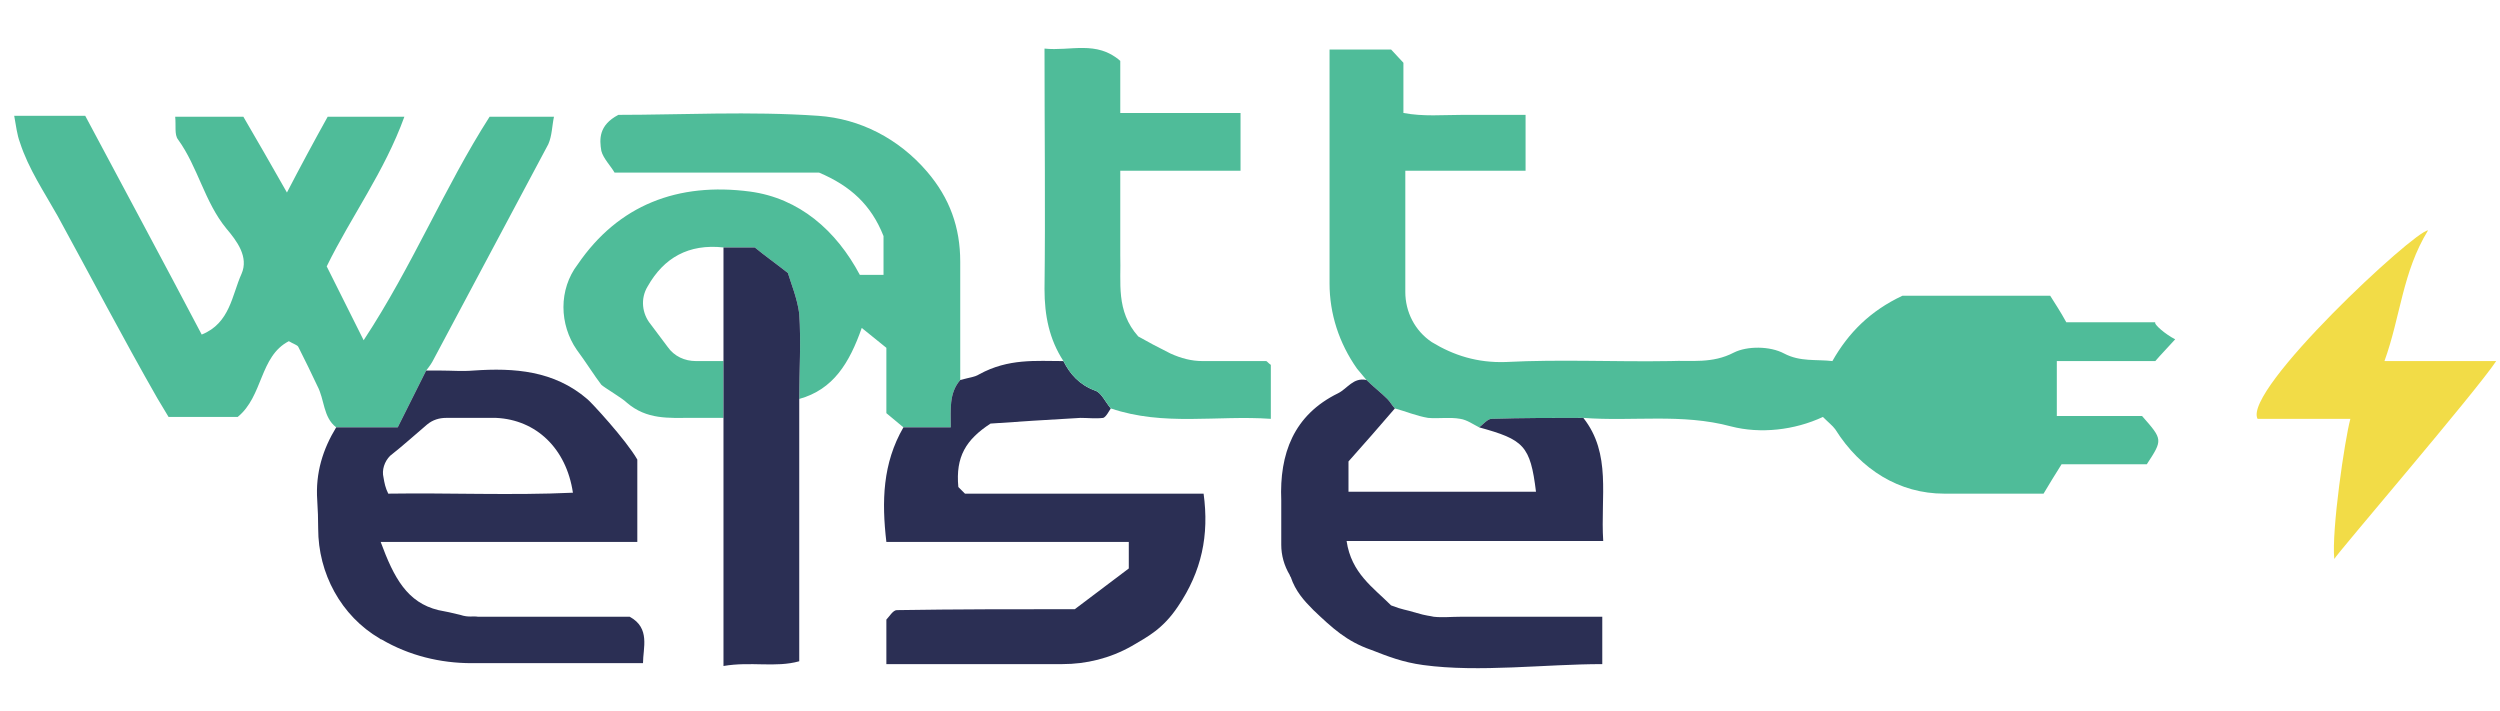 <svg version="1.2" xmlns="http://www.w3.org/2000/svg" viewBox="191 236 264 67" width="510" height="145">
	<title>Sans titre - 1</title>
	<style>
		.s0 { fill: #4fbc99 } 
		.s1 { fill: #2b2f54 } 
		.s2 { fill: #f2dc47 } 
	</style>
	<g id="Calque 1">
		<g id="&lt;Group&gt;">
			<path id="&lt;Path&gt;" class="s0" d="m335.3 272.1l-1-1.2c-1.9-2.7-2.9-5.8-2.9-9v-24.7h6.5l1.3 1.4v5.3c2.1 0.4 4.2 0.2 6.3 0.2 2.1 0 4.3 0 6.6 0v5.9h-12.7v12.8c0 2.1 1 4.1 2.8 5.3 2.3 1.4 4.8 2.2 7.8 2.1 5.8-0.3 11.6 0 17.4-0.1 2.2-0.1 4.4 0.3 6.7-0.9 1.4-0.7 3.8-0.7 5.3 0.1 1.7 0.9 3.4 0.6 5.1 0.8 1.7-3 4-5.3 7.4-6.9h15.6c0.5 0.8 1.1 1.7 1.7 2.8h9.4c-0.2 0.2 1.1 1.3 2.1 1.8-0.9 1-1.5 1.6-2.1 2.3h-10.4v5.8h9c2.2 2.5 2.2 2.5 0.5 5.1h-9c-0.7 1.1-1.3 2.1-1.9 3.1-3.5 0-7 0-10.5 0-4.7 0-8.8-2.5-11.5-6.8-0.3-0.4-0.7-0.7-1.3-1.3-3 1.4-6.6 1.8-9.7 1-5.2-1.4-10.4-0.5-15.6-0.9-3.2 0-6.5 0-9.7 0.1-0.4 0-0.9 0.6-1.3 0.9-0.6-0.3-1.3-0.8-2-0.9-1.1-0.2-2.3 0-3.4-0.1-1.2-0.2-2.4-0.7-3.5-1-0.3-0.3-0.5-0.7-0.8-1-0.7-0.7-1.5-1.3-2.2-2z"/>
			<path id="&lt;Path&gt;" class="s0" d="m226.5 277.1c-1.4-1.1-1.2-2.9-2-4.4-0.6-1.3-1.3-2.7-2-4.1-0.1-0.2-0.5-0.3-1-0.6-3.1 1.6-2.7 5.8-5.4 8q-3.5 0-7.3 0-0.6-1-1.2-2c-3.6-6.3-7-12.8-10.5-19.2-1.4-2.5-3.1-5-4-7.8-0.3-0.8-0.4-1.7-0.6-2.8 2.8 0 5.3 0 7.5 0 4.1 7.7 8.2 15.3 12.3 23.1 3-1.2 3.2-4.2 4.2-6.4 0.8-1.8-0.5-3.5-1.6-4.8-2.3-2.8-3-6.5-5.1-9.4-0.4-0.5-0.2-1.5-0.3-2.4 2.4 0 4.5 0 7.2 0 1.4 2.4 2.9 5 4.6 8 1.4-2.7 2.8-5.3 4.3-8 2.6 0 5.2 0 8.1 0-2.1 5.8-5.6 10.5-8.2 15.8 1.2 2.4 2.4 4.8 3.9 7.8 5.2-7.9 8.5-16.1 13.3-23.6 2.1 0 4.2 0 6.8 0-0.2 0.9-0.2 2-0.6 2.9-4 7.5-8 15-12.1 22.7-0.2 0.4-0.4 0.7-0.8 1.2q-1.5 3-3 6c-2.2 0-4.3 0-6.5 0z"/>
			<path id="&lt;Path&gt;" class="s0" d="m254.5 272.6c-0.7-0.9-1.7-2.5-2.6-3.7-0.9-1.3-1.4-2.9-1.4-4.5 0-1.6 0.5-3.2 1.5-4.5 4.3-6.3 10.6-8.7 18.2-7.7 5.2 0.7 9.1 4.1 11.6 8.8h2.5v-4.1c-1.3-3.3-3.5-5.3-6.8-6.7h-21.6c-0.4-0.7-1.2-1.5-1.4-2.3-0.2-1.2-0.3-2.7 1.8-3.8 6.6 0 13.9-0.4 21.1 0.1 4.4 0.3 8.5 2.4 11.5 5.9 2.4 2.8 3.5 5.9 3.5 9.5q0 6.3 0 12.5c-1.2 1.4-1 3.1-1 5h-5l-1.8-1.5v-6.9l-2.6-2.1c-1.3 3.7-3 6.5-6.6 7.5 0-3 0.2-6 0-9-0.2-1.6-0.9-3.3-1.2-4.3-1.4-1.1-2.4-1.8-3.5-2.7-0.9 0-2.1 0-3.3 0-3.7-0.4-6.3 1.1-8 4.1-0.8 1.3-0.6 2.9 0.3 4l1.8 2.4c0.7 1 1.8 1.5 3 1.5h2.9v6q-1.7 0-3.4 0c-2.4 0-4.7 0.2-6.8-1.6-0.5-0.5-2.4-1.6-2.7-1.9z"/>
			<path id="&lt;Compound Path&gt;" class="s1" d="m226.5 277.1h6.5l3-6q0.8 0 1.5 0c1.2 0 2.3 0.1 3.5 0 4.3-0.3 8.5 0 12 3 0.3 0.2 4.1 4.3 5.3 6.4 0 2.8 0 5.6 0 8.7h-27.1c1.4 3.8 2.8 6.4 6.1 7.2q1.1 0.2 2.3 0.5c0.9 0.3 1.3 0.1 1.9 0.2q3.5 0 7 0 4.5 0 9 0c2.2 1.2 1.4 3.3 1.4 4.9h-18.1c-3.3 0-6.6-0.8-9.5-2.5q-0.1 0-0.2-0.1c-4.1-2.4-6.5-6.9-6.5-11.6q0-1.5-0.1-3c-0.2-2.9 0.6-5.4 2-7.7zm9.6-0.3c-1.3 1.1-2.5 2.2-3.9 3.3-0.6 0.6-0.9 1.5-0.7 2.3 0.1 0.6 0.2 1.1 0.5 1.7 6.5-0.1 13 0.2 19.5-0.1-0.7-4.7-3.9-7.7-8.1-7.9-1.7 0-3.5 0-5.3 0-0.7 0-1.4 0.2-2 0.7z"/>
			<path id="&lt;Path&gt;" class="s1" d="m286.4 277.1h5c0-1.9-0.2-3.6 1-5 1.1-0.3 1.5-0.3 2-0.6 3.1-1.7 6-1.4 8.9-1.4 0.7 1.4 1.7 2.5 3.3 3.1 0.7 0.2 1.1 1.2 1.7 1.9-0.2 0.3-0.5 0.9-0.8 1-0.8 0.1-1.6 0-2.4 0-3.4 0.2-6.8 0.4-9.5 0.6-2.6 1.7-3.7 3.5-3.4 6.7-0.4-0.4 0.1 0.1 0.7 0.7h25.2c0.6 4.4-0.2 8.2-2.7 11.9-1.6 2.4-3.2 3.2-4.9 4.2-2.3 1.3-4.8 1.9-7.3 1.9h-18.6q0-2.3 0-4.7c0.3-0.3 0.7-1 1.1-1 6.2-0.1 12.5-0.1 18.8-0.1l5.7-4.3v-2.8h-25.6c-0.5-4.3-0.4-8.3 1.8-12.1z"/>
			<path id="&lt;Path&gt;" class="s1" d="m347.2 277.1c0.4-0.3 0.9-0.9 1.3-0.9 3.2-0.1 6.5-0.1 9.7-0.1 3 3.8 1.8 8.3 2.1 13h-27.1c0.5 3.4 2.8 4.9 4.7 6.8 1.3 0.5 1.4 0.4 2.7 0.8 1 0.3 1.4 0.3 1.8 0.4 0.9 0.1 1.9 0 2.8 0q7.5 0 15 0v5c-6 0-13 0.9-18.9 0.1-2.2-0.3-3.7-0.9-5.5-1.6-2.6-0.9-4.1-2.3-6.1-4.2-1-1-1.9-2-2.4-3.5q-0.1-0.1-0.1-0.2c-0.6-1-0.9-2.1-0.9-3.2 0-1.5 0-3.1 0-4.7-0.2-4.9 1.3-9 6-11.3 1-0.5 1.6-1.7 3-1.4 0.7 0.7 1.5 1.3 2.2 2 0.3 0.3 0.5 0.7 0.8 1q-2.4 2.8-4.9 5.6v3.2h19.8c-0.6-4.9-1.3-5.5-6-6.8z"/>
			<path id="&lt;Path&gt;" class="s0" d="m308.3 275.1c-0.6-0.7-1-1.7-1.7-1.9-1.6-0.6-2.6-1.7-3.3-3.1-1.5-2.3-2-4.8-2-7.6 0.1-8.3 0-16.7 0-25.4 2.7 0.3 5.5-0.9 8 1.3v5.5h12.7v6.1h-12.7c0 3 0 6 0 8.9 0.1 2.9-0.5 5.9 1.9 8.6q1.4 0.8 3.4 1.8c1.1 0.5 2.2 0.8 3.4 0.8 2.1 0 4.4 0 6.7 0 0.1 0 0.2 0.2 0.5 0.4 0 1.7 0 3.4 0 5.7-5.7-0.4-11.3 0.8-16.9-1.1z"/>
			<path id="&lt;Path&gt;" class="s1" d="m267.4 276.1q0-3 0-6 0-6 0-12c1.2 0 2.4 0 3.3 0 1.1 0.9 2.1 1.6 3.5 2.7 0.3 1 1 2.7 1.2 4.3 0.2 3 0 6 0 9 0 9.2 0 18.3 0 27.7-2.5 0.7-5.1 0-8 0.5 0-9 0-17.6 0-26.2z"/>
			<path id="&lt;Path&gt;" class="s2" d="m437.5 291c-0.3-3 1.1-12.6 1.7-14.8q-5.2 0-9.8 0c-1.6-3 16.6-19.9 18-19.9-2.7 4.4-2.9 9.1-4.6 13.8 3.9 0 7.4 0 11.8 0-2.2 3.3-16.8 20.3-17.1 20.9z"/>
		</g>
	</g>
</svg>